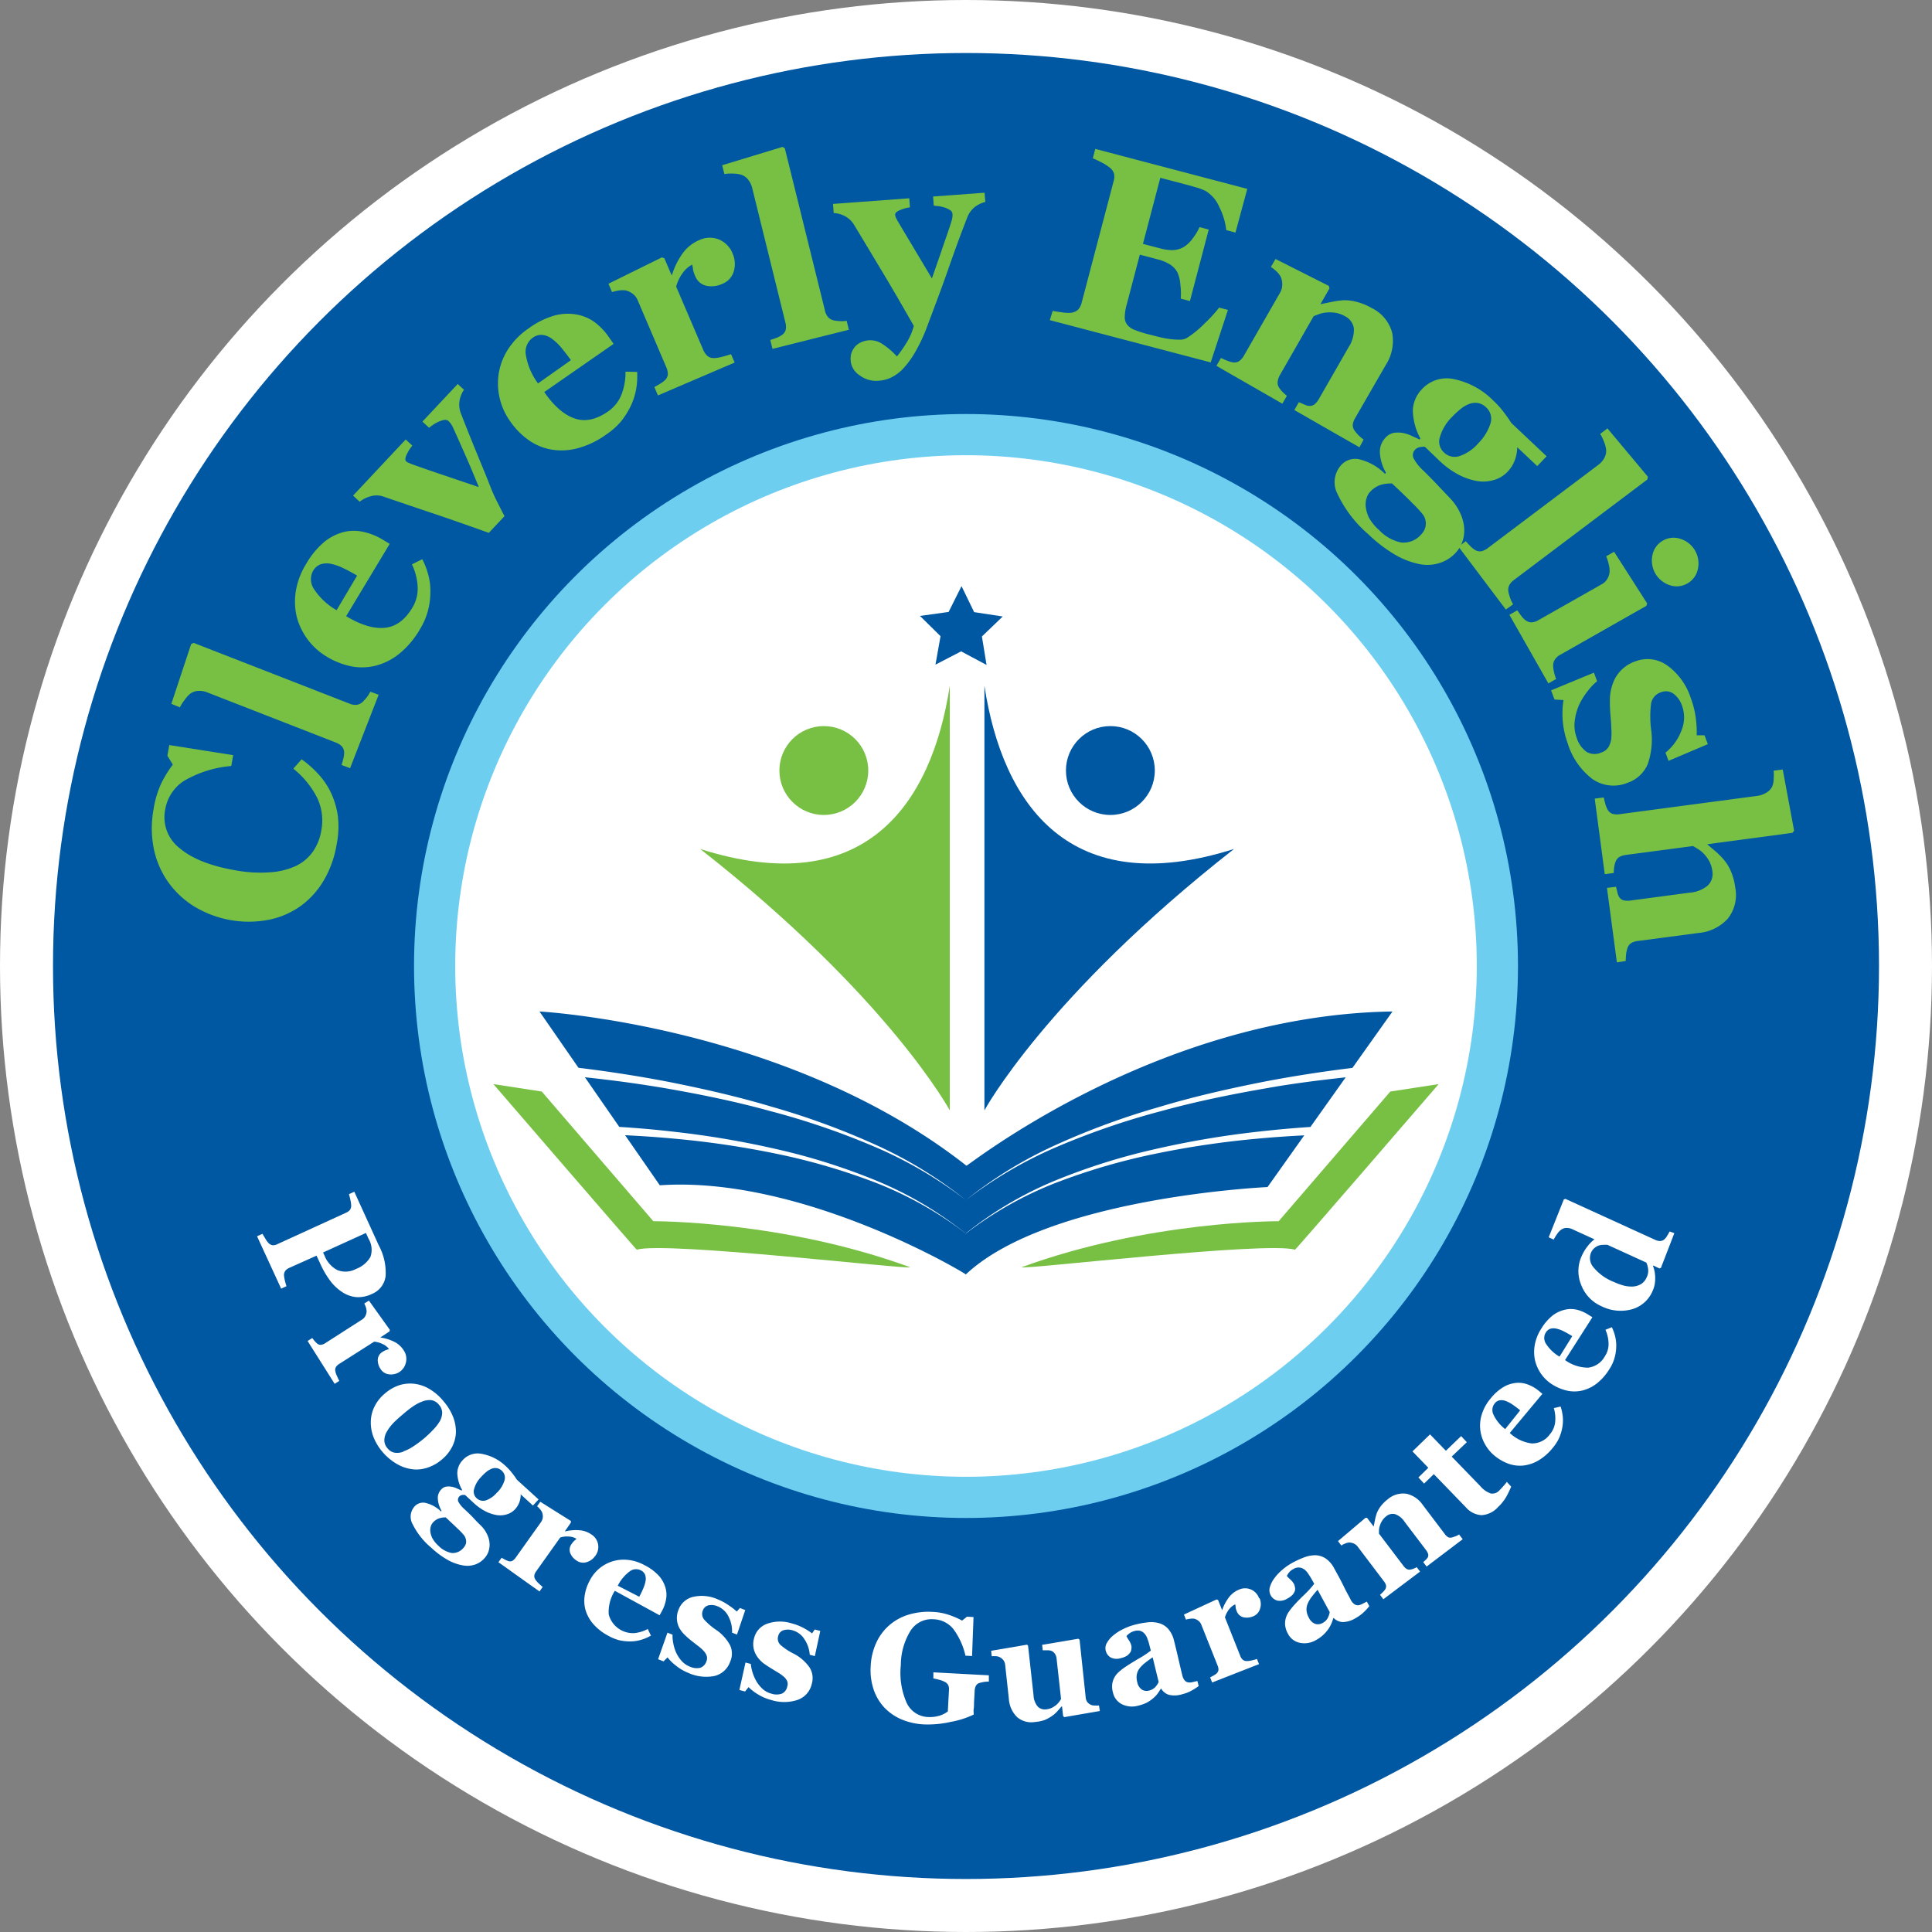 <svg id="Layer_1" data-name="Layer 1" xmlns="http://www.w3.org/2000/svg" viewBox="0 0 315.68 315.68"><rect x="0" y="0" width="315.68" height="315.68" fill="#808080" stroke="none"/><defs><style>.cls-1{fill:#fff;}.cls-2{fill:#0057a2;}.cls-3{fill:#78c044;}.cls-4{fill:#6ecef0;}</style></defs><circle class="cls-1" cx="157.84" cy="157.84" r="157.84"/><circle class="cls-2" cx="157.84" cy="157.84" r="149.18"/><path class="cls-3" d="M55,138a17,17,0,0,1-2,5.69A13.94,13.94,0,0,1,49.18,148,13.6,13.6,0,0,1,44,150.27a17.19,17.19,0,0,1-12.28-2.17,14.76,14.76,0,0,1-4.33-4.1,14.41,14.41,0,0,1-2.29-5.48,17.14,17.14,0,0,1,0-6.35A15.6,15.6,0,0,1,26.35,128a18.63,18.63,0,0,1,1.89-3.07l-.89-1.44.31-1.75,10.44,1.65-.31,1.77a18.44,18.44,0,0,0-7.64,2.38A6.9,6.9,0,0,0,27,132.24a6.38,6.38,0,0,0,2.33,6.33q3,2.55,9,3.61a22.35,22.35,0,0,0,5.93.34,11.92,11.92,0,0,0,4.18-1.07,7.26,7.26,0,0,0,2.73-2.36,8.46,8.46,0,0,0,1.33-3.39,8.63,8.63,0,0,0-.65-5.28,14.42,14.42,0,0,0-3.92-4.82l1.35-1.54a17.31,17.31,0,0,1,2.82,2.52,11.92,11.92,0,0,1,2,3,13.52,13.52,0,0,1,1.11,3.81A14.83,14.83,0,0,1,55,138Z"/><path class="cls-3" d="M61.87,113.52l-4.67,12L55.81,125c.1-.34.2-.68.28-1a3.88,3.88,0,0,0,.14-.9A1.63,1.63,0,0,0,55.9,122a2.64,2.64,0,0,0-1-.66l-21.07-8.22a3.37,3.37,0,0,0-1.46-.23,2.43,2.43,0,0,0-1.25.43,5,5,0,0,0-.92,1,6.66,6.66,0,0,0-.8,1.26L28,115l3.24-9.78.41-.17,25.43,9.91a2.42,2.42,0,0,0,1.24.2,1.78,1.78,0,0,0,1-.54c.21-.21.41-.44.61-.68a5.87,5.87,0,0,0,.58-.92Z"/><path class="cls-3" d="M69,91.37A12.36,12.36,0,0,1,70,94a10.31,10.31,0,0,1,.32,2.88,12,12,0,0,1-.42,3,11.6,11.6,0,0,1-1.32,3,14.46,14.46,0,0,1-3.42,4,10.14,10.14,0,0,1-3.85,1.91,9.28,9.28,0,0,1-4,.07,12.79,12.79,0,0,1-4-1.61,10.78,10.78,0,0,1-3-2.71,11,11,0,0,1-1.79-3.62,10.67,10.67,0,0,1-.2-4.21,12,12,0,0,1,1.67-4.51,13.56,13.56,0,0,1,3-3.66,8.4,8.4,0,0,1,3.21-1.62,7,7,0,0,1,3.23,0,10.28,10.28,0,0,1,3.11,1.26l1.14.68-7.12,11.82q3.59,2.16,6.28,1.9c1.81-.16,3.31-1.25,4.52-3.26a6,6,0,0,0,.88-3.49,9.79,9.79,0,0,0-.93-3.62ZM58.35,94.05c-.7-.42-1.44-.82-2.21-1.19a8.74,8.74,0,0,0-2-.72,3.34,3.34,0,0,0-1.74.06,2.41,2.41,0,0,0-1.2,1,2.84,2.84,0,0,0,.07,3A10.77,10.77,0,0,0,55,99.7Z"/><path class="cls-3" d="M75.81,63.68a4.7,4.7,0,0,0-.72,1.78,4,4,0,0,0,.27,2.22c.79,2.06,1.62,4.11,2.46,6.16s1.66,4,2.43,6c.24.59.56,1.32,1,2.18s.81,1.64,1.19,2.31l-2.57,2.74q-5.58-2-9.34-3.26t-8-2.71a3.4,3.4,0,0,0-2,0,4.78,4.78,0,0,0-1.76.88l-1.08-1,8.6-9.17,1.08,1a6.66,6.66,0,0,0-.89,1.4c-.29.59-.32,1-.1,1.19a1.14,1.14,0,0,0,.32.19l.54.23q1.58.58,4.61,1.61l6.39,2.16c-.62-1.5-1.23-3-1.84-4.39s-1.42-3.22-2.4-5.39a3.41,3.41,0,0,0-.44-.71l-.27-.3a.86.86,0,0,0-.72-.18,3.59,3.59,0,0,0-.93.3,5.75,5.75,0,0,0-.89.5c-.27.19-.48.34-.64.47l-1.09-1,5.77-6.15Z"/><path class="cls-3" d="M104.11,60.77a12.59,12.59,0,0,1-.16,2.79,11.22,11.22,0,0,1-.88,2.76,13.2,13.2,0,0,1-1.6,2.54A11.8,11.8,0,0,1,99.05,71a14.12,14.12,0,0,1-4.77,2.27,10.15,10.15,0,0,1-4.29.17,9.22,9.22,0,0,1-3.7-1.59,12.44,12.44,0,0,1-3-3.11,10.67,10.67,0,0,1-1.65-3.71,10.52,10.52,0,0,1-.15-4A10.39,10.39,0,0,1,83,57.09a12.05,12.05,0,0,1,3.37-3.43,13.37,13.37,0,0,1,4.25-2.11,8.32,8.32,0,0,1,3.59-.16,7.08,7.08,0,0,1,3,1.29A10.32,10.32,0,0,1,99.5,55.1l.76,1.09L88.93,64.06q2.38,3.43,4.95,4.31c1.72.59,3.53.21,5.46-1.13a6,6,0,0,0,2.23-2.83,9.83,9.83,0,0,0,.63-3.68ZM93.28,58.85c-.46-.67-1-1.34-1.53-2a8.62,8.62,0,0,0-1.55-1.48,3.19,3.19,0,0,0-1.61-.65,2.31,2.31,0,0,0-1.53.46,2.83,2.83,0,0,0-1.15,2.74,10.8,10.8,0,0,0,2,4.73Z"/><path class="cls-3" d="M119.71,41.43a4.21,4.21,0,0,1,.19,2.88A3.11,3.11,0,0,1,118,46.39a4.16,4.16,0,0,1-2.61.3,2.57,2.57,0,0,1-1.82-1.63,4.47,4.47,0,0,1-.34-1.06c0-.27-.09-.52-.13-.76a4.33,4.33,0,0,0-1.56,1.38,6.57,6.57,0,0,0-1.06,2.21l4.41,10.3a2.77,2.77,0,0,0,.67,1,1.57,1.57,0,0,0,1,.38,5.37,5.37,0,0,0,1.49-.23c.66-.17,1.12-.31,1.4-.41l.59,1.37L107.5,64.61l-.58-1.37.9-.51a4.92,4.92,0,0,0,.74-.53,1.54,1.54,0,0,0,.56-1,2.71,2.71,0,0,0-.26-1.22l-4.67-10.93a2.49,2.49,0,0,0-.84-1.07,3,3,0,0,0-1.13-.53,3.81,3.81,0,0,0-1,0,6.83,6.83,0,0,0-1.22.28l-.58-1.37,8.74-4.31.4.16,1.16,2.72.08,0a12,12,0,0,1,1.74-3.53,6.42,6.42,0,0,1,2.67-2.15,4.07,4.07,0,0,1,3.27-.12A4.16,4.16,0,0,1,119.71,41.43Z"/><path class="cls-3" d="M138.7,53.88,126.22,57l-.36-1.45c.34-.11.67-.22,1-.34a3.7,3.7,0,0,0,.82-.42,1.52,1.52,0,0,0,.7-.9,2.64,2.64,0,0,0-.06-1.23l-5.43-22a3.42,3.42,0,0,0-.66-1.32,2.36,2.36,0,0,0-1.06-.77,4.58,4.58,0,0,0-1.32-.2,6.88,6.88,0,0,0-1.49.07L118,27l9.86-3,.38.24,6.55,26.49a2.54,2.54,0,0,0,.55,1.13,1.84,1.84,0,0,0,1,.51,6.64,6.64,0,0,0,.92.1,4.56,4.56,0,0,0,1.08-.05Z"/><path class="cls-3" d="M161,33a4.6,4.6,0,0,0-1.73.83A4.07,4.07,0,0,0,158,35.65c-1,2.56-2,5.28-3,8.16s-2.18,6-3.44,9.35a27.69,27.69,0,0,1-2.12,4.54,14.62,14.62,0,0,1-2,2.67,6.87,6.87,0,0,1-1.84,1.32,5.48,5.48,0,0,1-1.91.51,4.46,4.46,0,0,1-3.2-.85A3.19,3.19,0,0,1,139,59a4.16,4.16,0,0,1,.05-1.07,3,3,0,0,1,.49-1.06,2.57,2.57,0,0,1,.95-.84,3.75,3.75,0,0,1,1.51-.43,3.56,3.56,0,0,1,2.23.64,12.08,12.08,0,0,1,2.32,2,18.66,18.66,0,0,0,1.51-2.14,9.88,9.88,0,0,0,1.25-2.85q-2.79-4.91-4.94-8.5t-4.81-8a3.87,3.87,0,0,0-1.48-1.42,4.4,4.4,0,0,0-1.86-.52l-.11-1.49,12.46-.92.11,1.48a5.92,5.92,0,0,0-1.57.43c-.59.23-.87.5-.85.8a1.29,1.29,0,0,0,.09.35,6,6,0,0,0,.26.54c.53.91,1.29,2.18,2.26,3.8l3.4,5.7c.69-2,1.29-3.69,1.77-5.12s1-2.83,1.42-4.22a3.31,3.31,0,0,0,.17-.82,2.54,2.54,0,0,0,0-.4.81.81,0,0,0-.4-.61,4,4,0,0,0-.88-.42,6.79,6.79,0,0,0-1-.23c-.31,0-.58-.07-.78-.08l-.11-1.49,8.41-.62Z"/><path class="cls-3" d="M201.87,38l-1.51-.4a10.68,10.68,0,0,0-1.12-3.74A5.55,5.55,0,0,0,197,31.21a8.27,8.27,0,0,0-1.6-.6c-.7-.21-1.28-.37-1.74-.49l-4.07-1.07-2.84,10.8,2.88.75a7.28,7.28,0,0,0,2,.27,3.89,3.89,0,0,0,1.87-.56A5.19,5.19,0,0,0,194.85,39,9.55,9.55,0,0,0,196,37.11l1.5.4-3.07,11.68-1.5-.39a11,11,0,0,0-.06-2.24,6.09,6.09,0,0,0-.46-2,3.44,3.44,0,0,0-1.29-1.38,7.24,7.24,0,0,0-2-.81l-2.88-.76-2.12,8.08a8.08,8.08,0,0,0-.34,2.05,2,2,0,0,0,.4,1.32,2.9,2.9,0,0,0,1.22.85,18.5,18.5,0,0,0,2.31.73l1.66.42a17.07,17.07,0,0,0,1.73.33,11.64,11.64,0,0,0,1.63.11,2.36,2.36,0,0,0,1.22-.29,16.8,16.8,0,0,0,2.91-2.39,22.27,22.27,0,0,0,2.34-2.56l1.44.38-2.82,8.58-26.28-6.91L172,50.8c.37.07.89.15,1.54.24a6.29,6.29,0,0,0,1.41.07,2,2,0,0,0,1.22-.53,2.68,2.68,0,0,0,.58-1.17l5.2-19.76a2.68,2.68,0,0,0,.09-1.23,2,2,0,0,0-.82-1.11,7.32,7.32,0,0,0-1.33-.82c-.58-.29-1-.5-1.33-.62l.4-1.54,24.84,6.53Z"/><path class="cls-3" d="M222.13,73.09,211.49,67l.74-1.29.87.38a2.44,2.44,0,0,0,.83.24,1.32,1.32,0,0,0,.85-.26,3.21,3.21,0,0,0,.79-1l4.75-8.28a5.3,5.3,0,0,0,.9-3.11,2.63,2.63,0,0,0-1.44-2,4.64,4.64,0,0,0-1.44-.55,6.15,6.15,0,0,0-1.56-.07,4.66,4.66,0,0,0-1.24.26c-.35.13-.65.24-.9.35l-5.45,9.51a3,3,0,0,0-.42,1.14,1.43,1.43,0,0,0,.22,1,3.52,3.52,0,0,0,.55.69,6.4,6.4,0,0,0,.73.66l-.74,1.29-10.77-6.18.74-1.29c.31.15.63.29.95.42a5.22,5.22,0,0,0,.87.27,1.46,1.46,0,0,0,1.13-.16,2.68,2.68,0,0,0,.82-.94l5.91-10.3a2.58,2.58,0,0,0,.33-1.24,3,3,0,0,0-.24-1.3,3.43,3.43,0,0,0-.61-.81,6.6,6.6,0,0,0-1-.81l.75-1.3,8.71,4.39.11.42-1.47,2.56.07,0,1.81-.37a13.87,13.87,0,0,1,1.89-.26,7.59,7.59,0,0,1,2.13.26,9.59,9.59,0,0,1,2.44,1,6.29,6.29,0,0,1,3.39,4.12,7.27,7.27,0,0,1-1.05,5.18l-5,8.67a2.8,2.8,0,0,0-.41,1.16,1.64,1.64,0,0,0,.37,1,8.39,8.39,0,0,0,.56.65,5.81,5.81,0,0,0,.85.72Z"/><path class="cls-3" d="M251.18,76.16l-3.27-3.08a6.24,6.24,0,0,1-.43,2.2,5.49,5.49,0,0,1-1.13,1.78,4.94,4.94,0,0,1-2.36,1.4,6.11,6.11,0,0,1-2.82.11,10.5,10.5,0,0,1-3-1.09,14.13,14.13,0,0,1-2.95-2.17L232.82,73a3,3,0,0,0-.8.06,1.33,1.33,0,0,0-.74.36,1.26,1.26,0,0,0-.34,1.4,7.14,7.14,0,0,0,1.62,2.06c.88.87,1.76,1.76,2.63,2.69s1.5,1.57,1.89,2a8.63,8.63,0,0,1,1.38,2,7.34,7.34,0,0,1,.72,2.18,5.76,5.76,0,0,1-.12,2.4,5.3,5.3,0,0,1-1.31,2.28A6,6,0,0,1,235.2,92a6.62,6.62,0,0,1-3.28.17A13,13,0,0,1,228,90.67a23.36,23.36,0,0,1-4.46-3.41,19.89,19.89,0,0,1-5-6.55,4.16,4.16,0,0,1,.65-4.77,3.09,3.09,0,0,1,2.91-.89,8.79,8.79,0,0,1,4.2,2.38l.17-.18a7.27,7.27,0,0,1-1-3.23,3.32,3.32,0,0,1,.91-2.5,2.48,2.48,0,0,1,1.3-.78,4.42,4.42,0,0,1,1.5,0,5.59,5.59,0,0,1,1.46.47c.52.24,1,.44,1.3.61l.15-.16a10,10,0,0,1-1.24-4.59,5.25,5.25,0,0,1,1.52-3.51,5.5,5.5,0,0,1,5.3-1.59,12.65,12.65,0,0,1,6.34,3.5,14.64,14.64,0,0,1,1.79,2c.52.7.9,1.25,1.15,1.65l5.76,5.43Zm-18.91,11.1a2.47,2.47,0,0,0,.16-3.27,20.2,20.2,0,0,0-1.65-1.77Q229.6,81,227.45,79a5.66,5.66,0,0,0-1.86.23,4,4,0,0,0-1.73,1.15,2.5,2.5,0,0,0-.56,1,3.41,3.41,0,0,0-.14,1.45,5.75,5.75,0,0,0,.52,1.76,7.93,7.93,0,0,0,1.7,2.06,6.77,6.77,0,0,0,3.62,2A3.82,3.82,0,0,0,232.27,87.26Zm9.28-14.84a8,8,0,0,0,2-3.27,2.51,2.51,0,0,0-.75-2.61,2.6,2.6,0,0,0-1.27-.68,2.71,2.71,0,0,0-1.45.14,4.94,4.94,0,0,0-1.46.86,15.41,15.41,0,0,0-1.4,1.3,7.6,7.6,0,0,0-1.93,3.2,2.39,2.39,0,0,0,.63,2.55,2.5,2.5,0,0,0,2.53.62A7,7,0,0,0,241.55,72.42Z"/><path class="cls-3" d="M246.05,99.6l-7.74-10.27,1.19-.9c.24.27.47.53.71.77a3.72,3.72,0,0,0,.7.59,1.55,1.55,0,0,0,1.1.29,2.69,2.69,0,0,0,1.11-.54l18.07-13.61a3.24,3.24,0,0,0,.95-1.11,2.39,2.39,0,0,0,.3-1.29,4.85,4.85,0,0,0-.33-1.29,6.71,6.71,0,0,0-.65-1.34l1.19-.9,6.61,7.9-.08.44-21.8,16.42a2.41,2.41,0,0,0-.81.95,1.72,1.72,0,0,0-.07,1.13,6.35,6.35,0,0,0,.26.89,4.57,4.57,0,0,0,.48,1Z"/><path class="cls-3" d="M253,111.67l-6.37-11.21,1.29-.74c.2.29.4.58.61.86a3.58,3.58,0,0,0,.61.66,1.64,1.64,0,0,0,1.06.45,2.43,2.43,0,0,0,1.19-.37l10.33-5.86a2.33,2.33,0,0,0,.93-.91,2.49,2.49,0,0,0,.35-1.13,3.82,3.82,0,0,0-.14-1.2,6.73,6.73,0,0,0-.42-1.33l1.3-.73,5.4,8.44L269,99l-14.09,8a2.32,2.32,0,0,0-.91.87,1.82,1.82,0,0,0-.21,1.13,5.61,5.61,0,0,0,.16.94,5.43,5.43,0,0,0,.32,1ZM275.7,95.34a3.47,3.47,0,0,1-2.89.27,4.22,4.22,0,0,1-2.8-4.94,3.45,3.45,0,0,1,1.71-2.34,3.49,3.49,0,0,1,2.9-.27,4.21,4.21,0,0,1,2.8,4.94A3.49,3.49,0,0,1,275.7,95.34Z"/><path class="cls-3" d="M256.13,121.39a14.19,14.19,0,0,1-.66-7L254,114.3l-.56-1.5,7-2.89.52,1.4a9.31,9.31,0,0,0-1.59,1.68,11,11,0,0,0-1.38,2.25,9.25,9.25,0,0,0-.69,2.59,5.79,5.79,0,0,0,.32,2.7,4.41,4.41,0,0,0,1.64,2.34,2.68,2.68,0,0,0,2.41.08,2.14,2.14,0,0,0,1.13-.85,3.7,3.7,0,0,0,.47-1.37,10.59,10.59,0,0,0,0-1.88c0-.66-.09-1.47-.16-2.43a24.74,24.74,0,0,1-.05-2.52,8.25,8.25,0,0,1,.53-2.38,5.79,5.79,0,0,1,1.29-2,5.9,5.9,0,0,1,2.31-1.45,5.52,5.52,0,0,1,5.21.65,10.51,10.51,0,0,1,3.86,5.33,14.3,14.3,0,0,1,.83,3.34,17.34,17.34,0,0,1,.14,2.75l1.28,0,.54,1.45-6.42,2.73-.5-1.34a8.38,8.38,0,0,0,2.59-3.57,5.56,5.56,0,0,0,.15-4,4.09,4.09,0,0,0-1.47-2.09,2.13,2.13,0,0,0-2-.21,2.35,2.35,0,0,0-1.64,2,17.17,17.17,0,0,0,0,3.9,12.12,12.12,0,0,1-.55,5.9,5.5,5.5,0,0,1-3.29,3,6,6,0,0,1-5.78-.66A11.67,11.67,0,0,1,256.13,121.39Z"/><path class="cls-3" d="M264.19,157.25l-1.62-12.17,1.48-.19c.06.26.14.58.23.94a2.27,2.27,0,0,0,.31.78,1.26,1.26,0,0,0,.73.51,3.48,3.48,0,0,0,1.27,0l9.47-1.26a5.19,5.19,0,0,0,3-1.19,2.65,2.65,0,0,0,.73-2.35,4.72,4.72,0,0,0-.44-1.48,5.52,5.52,0,0,0-.89-1.27,4.66,4.66,0,0,0-1-.83c-.32-.2-.59-.37-.83-.5l-10.87,1.44a3.27,3.27,0,0,0-1.16.34,1.5,1.5,0,0,0-.62.78,3.18,3.18,0,0,0-.22.84,7.06,7.06,0,0,0-.08,1l-1.47.2-1.64-12.35,1.48-.19c.07.35.15.69.24,1a3.59,3.59,0,0,0,.32.86,1.56,1.56,0,0,0,.81.8,2.73,2.73,0,0,0,1.24.07l22.56-3a3.58,3.58,0,0,0,1.33-.48,2.35,2.35,0,0,0,1-1,3.33,3.33,0,0,0,.26-1.23,9.42,9.42,0,0,0,0-1.4l1.48-.19,1.86,10-.28.35L279,137.94V138l1.43,1.21a13.32,13.32,0,0,1,1.32,1.36,7.57,7.57,0,0,1,1.09,1.84,9.55,9.55,0,0,1,.68,2.55,6.24,6.24,0,0,1-1.23,5.17,7.29,7.29,0,0,1-4.74,2.31l-9.91,1.31a2.68,2.68,0,0,0-1.16.38,1.59,1.59,0,0,0-.6.92,5.09,5.09,0,0,0-.18.85,8.89,8.89,0,0,0-.06,1.12Z"/><path class="cls-1" d="M60.76,211.43a5.06,5.06,0,0,1-2.56.51,4.94,4.94,0,0,1-2.27-.81,7.78,7.78,0,0,1-2-1.89,14.75,14.75,0,0,1-1.61-2.78l-.6-1.29-4.47,2a1.71,1.71,0,0,0-.63.47,1.21,1.21,0,0,0-.21.8,6,6,0,0,0,.14.81c.09.37.18.67.26.91l-.87.4L42,202l.88-.4.49.81a3.23,3.23,0,0,0,.49.68,1.17,1.17,0,0,0,.7.38,1.58,1.58,0,0,0,.78-.19l11.21-5.13a1.86,1.86,0,0,0,.62-.44,1.23,1.23,0,0,0,.21-.8,5.2,5.2,0,0,0-.15-.95c-.08-.38-.16-.66-.21-.84l.87-.4,4,8.77a9.44,9.44,0,0,1,1.12,5A3.63,3.63,0,0,1,60.76,211.43Zm-2.57-4.1a4.54,4.54,0,0,0,2.33-1.94,3.5,3.5,0,0,0-.31-3l-.42-.93-7,3.19.22.47a4.51,4.51,0,0,0,2.12,2.41A3.64,3.64,0,0,0,58.19,207.33Z"/><path class="cls-1" d="M65.28,224.17a2.56,2.56,0,0,1-1.7.39,1.85,1.85,0,0,1-1.42-.91,2.51,2.51,0,0,1-.43-1.52,1.56,1.56,0,0,1,.79-1.25,3,3,0,0,1,.6-.3l.44-.15a2.62,2.62,0,0,0-1-.8,4,4,0,0,0-1.42-.41l-5.7,3.63a1.59,1.59,0,0,0-.53.49.9.9,0,0,0-.13.63,3,3,0,0,0,.28.86,8.08,8.08,0,0,0,.38.8l-.76.48-4.42-7,.76-.48c.12.16.25.33.39.49a3.57,3.57,0,0,0,.39.39.89.89,0,0,0,.64.23,1.62,1.62,0,0,0,.7-.27l6-3.85a1.46,1.46,0,0,0,.56-.6,1.78,1.78,0,0,0,.2-.73,2.36,2.36,0,0,0-.09-.6,3.71,3.71,0,0,0-.29-.7l.76-.48,3.42,4.78-.05.25-1.51,1,0,0a7.37,7.37,0,0,1,2.27.7,3.82,3.82,0,0,1,1.54,1.38,2.45,2.45,0,0,1,.39,1.93A2.52,2.52,0,0,1,65.28,224.17Z"/><path class="cls-1" d="M74.49,234.15a5.7,5.7,0,0,1-.67,2.36,6.61,6.61,0,0,1-1.66,2,6.78,6.78,0,0,1-2.29,1.29,5.55,5.55,0,0,1-2.48.27,6.72,6.72,0,0,1-2.57-.88,9,9,0,0,1-2.36-2,8.6,8.6,0,0,1-1.44-2.4,6.57,6.57,0,0,1-.43-2.54,5.75,5.75,0,0,1,.61-2.44,6.54,6.54,0,0,1,1.74-2.16,6.93,6.93,0,0,1,2.32-1.32,5.94,5.94,0,0,1,2.49-.22,6.28,6.28,0,0,1,2.46.87,8.59,8.59,0,0,1,2.28,2,8.88,8.88,0,0,1,1.58,2.63A6.61,6.61,0,0,1,74.49,234.15Zm-8.58,3a7.17,7.17,0,0,0,1.55-.77,18.22,18.22,0,0,0,1.84-1.36,17.27,17.27,0,0,0,1.43-1.36,7.5,7.5,0,0,0,1.11-1.4,2.93,2.93,0,0,0,.41-1.41,2,2,0,0,0-.51-1.3,2,2,0,0,0-1.26-.77A3.17,3.17,0,0,0,69,229a6.92,6.92,0,0,0-1.49.78A18,18,0,0,0,65.94,231c-.68.57-1.23,1.07-1.65,1.49a7.33,7.33,0,0,0-1.09,1.45,2.79,2.79,0,0,0-.4,1.4,2,2,0,0,0,.52,1.31,1.94,1.94,0,0,0,1.13.71A2.7,2.7,0,0,0,65.91,237.19Z"/><path class="cls-1" d="M87.08,246l-2-1.83a3.79,3.79,0,0,1-.23,1.33,3.56,3.56,0,0,1-.67,1.08,3,3,0,0,1-1.41.87,3.63,3.63,0,0,1-1.7.09,6.21,6.21,0,0,1-1.81-.63,8.4,8.4,0,0,1-1.8-1.28L76,244.28a1.44,1.44,0,0,0-.48,0,.77.77,0,0,0-.45.22.79.79,0,0,0-.19.85,4.42,4.42,0,0,0,1,1.23c.54.51,1.07,1,1.61,1.59s.92.94,1.15,1.17a4.75,4.75,0,0,1,.85,1.17,4.28,4.28,0,0,1,.46,1.31,3.53,3.53,0,0,1-.06,1.44,3.07,3.07,0,0,1-.77,1.39,3.64,3.64,0,0,1-1.52,1,4,4,0,0,1-2,.12,7.61,7.61,0,0,1-2.38-.85,13.91,13.91,0,0,1-2.72-2,12,12,0,0,1-3.1-3.91,2.51,2.51,0,0,1,.35-2.88,1.88,1.88,0,0,1,1.75-.57,5.37,5.37,0,0,1,2.55,1.4l.1-.1a4.47,4.47,0,0,1-.61-1.95,2,2,0,0,1,.53-1.51,1.43,1.43,0,0,1,.77-.48,2.76,2.76,0,0,1,.91,0,3.37,3.37,0,0,1,.88.27l.79.36.09-.1a6,6,0,0,1-.79-2.76,3.17,3.17,0,0,1,.89-2.12,3.29,3.29,0,0,1,3.18-1,7.59,7.59,0,0,1,3.86,2,9.38,9.38,0,0,1,1.09,1.2,11.68,11.68,0,0,1,.71,1L88,245Zm-11.31,6.86a1.66,1.66,0,0,0,.39-.77,1.77,1.77,0,0,0-.32-1.2,10.47,10.47,0,0,0-1-1.06c-.48-.46-1.16-1.1-2-1.89a3.34,3.34,0,0,0-1.12.16,2.46,2.46,0,0,0-1,.7,1.58,1.58,0,0,0-.33.62,2.06,2.06,0,0,0-.07.87,3.35,3.35,0,0,0,.33,1.06,4.81,4.81,0,0,0,1,1.23,4.05,4.05,0,0,0,2.21,1.18A2.31,2.31,0,0,0,75.77,252.86Zm5.47-9a4.73,4.73,0,0,0,1.2-2,1.52,1.52,0,0,0-.47-1.57,1.62,1.62,0,0,0-.78-.4,1.66,1.66,0,0,0-.87.1,3.13,3.13,0,0,0-.87.53,7.81,7.81,0,0,0-.83.8,4.46,4.46,0,0,0-1.14,1.94,1.45,1.45,0,0,0,.4,1.54,1.53,1.53,0,0,0,1.53.35A4.24,4.24,0,0,0,81.24,243.83Z"/><path class="cls-1" d="M97.23,254.26a2.53,2.53,0,0,1-1.42,1,1.88,1.88,0,0,1-1.66-.31,2.52,2.52,0,0,1-1-1.25,1.56,1.56,0,0,1,.27-1.45,3.13,3.13,0,0,1,.43-.51l.35-.3a2.46,2.46,0,0,0-1.19-.37,3.69,3.69,0,0,0-1.47.15l-3.92,5.51a1.64,1.64,0,0,0-.31.66.94.94,0,0,0,.12.62,3.2,3.2,0,0,0,.58.7c.3.28.52.48.66.59l-.52.74-6.71-4.78.52-.73.54.3a3.41,3.41,0,0,0,.51.22.87.87,0,0,0,.68,0,1.72,1.72,0,0,0,.55-.51l4.16-5.84a1.62,1.62,0,0,0,.29-.77,1.85,1.85,0,0,0-.09-.75,2.13,2.13,0,0,0-.31-.53,5.35,5.35,0,0,0-.53-.54l.52-.73,5,3.14,0,.26-1,1.46,0,0a7.54,7.54,0,0,1,2.36-.21,3.92,3.92,0,0,1,2,.7,2.4,2.4,0,0,1,.59,3.54Z"/><path class="cls-1" d="M106.36,267.25a7.19,7.19,0,0,1-1.55.67,6.19,6.19,0,0,1-1.72.28,8.18,8.18,0,0,1-1.81-.17,7.3,7.3,0,0,1-1.82-.72,8.63,8.63,0,0,1-2.52-1.95,6.24,6.24,0,0,1-1.26-2.26,5.68,5.68,0,0,1-.14-2.43,7.41,7.41,0,0,1,.85-2.47,6.21,6.21,0,0,1,6.21-3.32,7.29,7.29,0,0,1,2.77.89,8.16,8.16,0,0,1,2.29,1.71,5,5,0,0,1,1.06,1.9,4.1,4.1,0,0,1,.11,1.94,6.13,6.13,0,0,1-.67,1.91l-.38.7-7.32-4a6.44,6.44,0,0,0-1,3.84,4.09,4.09,0,0,0,4.23,3.07,5.85,5.85,0,0,0,2.15-.67Zm-1.91-6.35a13.36,13.36,0,0,0,.66-1.37,5.29,5.29,0,0,0,.38-1.24,2,2,0,0,0-.09-1,1.36,1.36,0,0,0-.67-.69,1.7,1.7,0,0,0-1.79.12,6.6,6.6,0,0,0-2,2.38Z"/><path class="cls-1" d="M112.44,273.33a7.6,7.6,0,0,1-2-1.18,7.29,7.29,0,0,1-1.37-1.34l-.65.65-.89-.35,1.53-4.34.83.33a6.06,6.06,0,0,0,.12,1.39,6.72,6.72,0,0,0,.46,1.52,5.4,5.4,0,0,0,.89,1.36,3.51,3.51,0,0,0,1.34.94,2.67,2.67,0,0,0,1.72.2,1.64,1.64,0,0,0,1-1.05,1.34,1.34,0,0,0,.07-.85,2.17,2.17,0,0,0-.43-.76,6.24,6.24,0,0,0-.83-.78l-1.16-.9a14.58,14.58,0,0,1-1.15-1A5,5,0,0,1,111,266a3.5,3.5,0,0,1-.12-3,3.32,3.32,0,0,1,2.38-2.08,6.34,6.34,0,0,1,4,.4,9.09,9.09,0,0,1,1.84,1,10.51,10.51,0,0,1,1.29,1l.51-.58.87.34-1.35,4-.81-.31a5.06,5.06,0,0,0-.56-2.6,3.39,3.39,0,0,0-1.76-1.69,2.52,2.52,0,0,0-1.53-.18,1.33,1.33,0,0,0-.91.82,1.45,1.45,0,0,0,.25,1.56,11,11,0,0,0,1.77,1.54,7.15,7.15,0,0,1,2.43,2.62,3.27,3.27,0,0,1,0,2.69,3.59,3.59,0,0,1-2.61,2.33A7.07,7.07,0,0,1,112.44,273.33Z"/><path class="cls-1" d="M126,277.77a7.74,7.74,0,0,1-2.17-.93,7.9,7.9,0,0,1-1.52-1.17l-.57.71-.93-.24,1-4.49.87.23a6.41,6.41,0,0,0,.28,1.37,7.07,7.07,0,0,0,.63,1.46,5.57,5.57,0,0,0,1,1.24,3.38,3.38,0,0,0,1.44.78,2.65,2.65,0,0,0,1.73,0,1.57,1.57,0,0,0,.87-1.16,1.23,1.23,0,0,0,0-.85,2,2,0,0,0-.51-.71,6.49,6.49,0,0,0-.91-.67l-1.26-.77q-.73-.45-1.26-.84a5.08,5.08,0,0,1-1-1.09,3.68,3.68,0,0,1-.56-1.35,3.58,3.58,0,0,1,.09-1.64,3.34,3.34,0,0,1,2.13-2.34,6.34,6.34,0,0,1,4-.06,8.71,8.71,0,0,1,1.94.75,10.74,10.74,0,0,1,1.4.89l.43-.64.91.24-.89,4.11-.83-.22a5.17,5.17,0,0,0-.86-2.52,3.34,3.34,0,0,0-1.94-1.47,2.51,2.51,0,0,0-1.54,0,1.28,1.28,0,0,0-.81.92,1.41,1.41,0,0,0,.42,1.51,10.26,10.26,0,0,0,2,1.33,7.16,7.16,0,0,1,2.71,2.32,3.29,3.29,0,0,1,.35,2.67,3.58,3.58,0,0,1-2.33,2.62A7,7,0,0,1,126,277.77Z"/><path class="cls-1" d="M161.58,274.75l-.68.05a6.92,6.92,0,0,0-.75.16,1,1,0,0,0-.69.49,1.87,1.87,0,0,0-.2.77l-.11,2c0,.41,0,.74-.05,1s0,.56,0,.93a14.41,14.41,0,0,1-3.71,1.19,17,17,0,0,1-4.45.42,10.89,10.89,0,0,1-3.52-.77,8.47,8.47,0,0,1-2.83-1.89,8,8,0,0,1-1.81-2.95,9.88,9.88,0,0,1-.51-3.93,10.11,10.11,0,0,1,.88-3.74,8.34,8.34,0,0,1,2.11-2.88,8.48,8.48,0,0,1,3.16-1.76,11.18,11.18,0,0,1,4-.46,9.39,9.39,0,0,1,2.73.52,12.32,12.32,0,0,1,2.05.9l.8-.64,1.07.06-.24,6.37-1.08-.06a11.48,11.48,0,0,0-2-4.38,4.32,4.32,0,0,0-3.22-1.57,4.07,4.07,0,0,0-3.75,1.87,10.78,10.78,0,0,0-1.59,5.63,12.13,12.13,0,0,0,.93,6.1,4,4,0,0,0,3.46,2.37,5.46,5.46,0,0,0,1.94-.22,4.25,4.25,0,0,0,1.35-.69l.19-3.54a1.69,1.69,0,0,0-.12-.75,1.3,1.3,0,0,0-.61-.56,3.8,3.8,0,0,0-.91-.33,9.14,9.14,0,0,0-.91-.21l0-1,9.06.49Z"/><path class="cls-1" d="M179.71,279.57l-5.8,1-.2-.15-.18-1.6h-.07l-.73.83a4.77,4.77,0,0,1-.88.76,6.69,6.69,0,0,1-1.12.62,6.27,6.27,0,0,1-1.6.33,3.57,3.57,0,0,1-2.95-.8,4.61,4.61,0,0,1-1.34-3l-.6-5.51a1.59,1.59,0,0,0-.27-.76,1.83,1.83,0,0,0-.55-.48,1.51,1.51,0,0,0-.66-.19,6.11,6.11,0,0,0-.72,0l-.09-.89,5.87-1,.16.17.9,8.14a3,3,0,0,0,.68,1.8,1.63,1.63,0,0,0,1.4.46,2.88,2.88,0,0,0,1.51-.63,3.12,3.12,0,0,0,.9-1.08l-.73-6.59a1.7,1.7,0,0,0-.24-.73,1.36,1.36,0,0,0-.52-.49,1.62,1.62,0,0,0-.65-.13l-.85,0-.1-.89,5.91-1,.21.17,1,9.45a1.54,1.54,0,0,0,.25.71,1.59,1.59,0,0,0,.56.45,1.39,1.39,0,0,0,.62.13,6.06,6.06,0,0,0,.74,0Z"/><path class="cls-1" d="M195.86,275.49a9.68,9.68,0,0,1-1.13.73,5.71,5.71,0,0,1-1.46.58,4.24,4.24,0,0,1-2.27.13,2.27,2.27,0,0,1-1.26-1l-.07,0a8.78,8.78,0,0,1-.6.9,4.92,4.92,0,0,1-.68.69,7,7,0,0,1-1,.68,6.81,6.81,0,0,1-1.42.5,3.7,3.7,0,0,1-2.57-.2,2.77,2.77,0,0,1-1.54-1.92,3.56,3.56,0,0,1-.13-1.37,3.07,3.07,0,0,1,.36-1.12,3.23,3.23,0,0,1,.67-.85,8.79,8.79,0,0,1,.91-.73c.65-.45,1.44-.94,2.37-1.49a15.57,15.57,0,0,0,2-1.32l-.3-1.15a7.29,7.29,0,0,0-.25-.77,2.42,2.42,0,0,0-.41-.77,1.6,1.6,0,0,0-.69-.51,1.64,1.64,0,0,0-1,0,2.34,2.34,0,0,0-.84.38,3.18,3.18,0,0,0-.49.45,4.24,4.24,0,0,0,.39.67,3,3,0,0,1,.41.9,1.48,1.48,0,0,1,0,.53,1.13,1.13,0,0,1-.18.57,2.38,2.38,0,0,1-.52.53,3.37,3.37,0,0,1-1,.4,2.26,2.26,0,0,1-1.65-.09,1.76,1.76,0,0,1-.84-1.13,1.69,1.69,0,0,1,.23-1.33,4.3,4.3,0,0,1,1.06-1.21,7.6,7.6,0,0,1,1.59-1,9.67,9.67,0,0,1,1.76-.67,14.77,14.77,0,0,1,2.16-.41,4.89,4.89,0,0,1,1.88.12,3.13,3.13,0,0,1,1.49.9,4.45,4.45,0,0,1,1,2c.23.9.49,2,.77,3.21s.48,2.05.58,2.44a1.91,1.91,0,0,0,.38.81,1,1,0,0,0,.61.33,1.66,1.66,0,0,0,.67-.05l.8-.18Zm-7.52-4.69c-.4.27-.8.56-1.19.87a5.25,5.25,0,0,0-.92.89,2.41,2.41,0,0,0-.47,1,2.83,2.83,0,0,0,.06,1.28,1.89,1.89,0,0,0,.78,1.25,1.48,1.48,0,0,0,1.15.14,2,2,0,0,0,1-.55,3.33,3.33,0,0,0,.57-.85Z"/><path class="cls-1" d="M205.81,261.14a2.43,2.43,0,0,1,.07,1.74,1.88,1.88,0,0,1-1.15,1.23,2.58,2.58,0,0,1-1.58.14,1.57,1.57,0,0,1-1.08-1,2.91,2.91,0,0,1-.18-.64c0-.16,0-.32-.07-.46a2.74,2.74,0,0,0-1,.81,4,4,0,0,0-.67,1.31l2.5,6.29a1.53,1.53,0,0,0,.39.61,1,1,0,0,0,.58.24,3.17,3.17,0,0,0,.91-.11,8,8,0,0,0,.85-.23l.34.84-7.66,3-.33-.83c.18-.1.37-.19.55-.3a2.62,2.62,0,0,0,.46-.3,1,1,0,0,0,.35-.59,1.66,1.66,0,0,0-.14-.74l-2.65-6.66a1.44,1.44,0,0,0-.49-.66,1.77,1.77,0,0,0-.67-.34,2.47,2.47,0,0,0-.62,0,3.6,3.6,0,0,0-.74.15l-.33-.83,5.34-2.47.24.1.66,1.66,0,0a7.45,7.45,0,0,1,1.11-2.1,3.93,3.93,0,0,1,1.64-1.26,2.41,2.41,0,0,1,3.29,1.42Z"/><path class="cls-1" d="M223.74,262.43a8.76,8.76,0,0,1-.91,1,6.4,6.4,0,0,1-1.27.93,4.28,4.28,0,0,1-2.16.68,2.22,2.22,0,0,1-1.48-.66l-.06,0a7.8,7.8,0,0,1-.36,1,5.51,5.51,0,0,1-.49.85,6.28,6.28,0,0,1-.78.89A5.89,5.89,0,0,1,215,268a3.71,3.71,0,0,1-2.54.44,2.78,2.78,0,0,1-2-1.47,3.69,3.69,0,0,1-.46-1.31,3.07,3.07,0,0,1,.07-1.17,3.35,3.35,0,0,1,.43-1,10.77,10.77,0,0,1,.7-.93c.52-.6,1.16-1.27,1.93-2a15.69,15.69,0,0,0,1.61-1.78l-.57-1c-.1-.17-.25-.4-.44-.68a2.71,2.71,0,0,0-.59-.65,1.71,1.71,0,0,0-.8-.32,1.57,1.57,0,0,0-1,.24,2.16,2.16,0,0,0-.72.57,3.22,3.22,0,0,0-.36.56,5.16,5.16,0,0,0,.54.55,3,3,0,0,1,.63.77,1.64,1.64,0,0,1,.15.51,1.19,1.19,0,0,1,0,.6,2.18,2.18,0,0,1-.37.64,3.44,3.44,0,0,1-.88.64,2.25,2.25,0,0,1-1.62.32,1.76,1.76,0,0,1-1.21-2.23,4.49,4.49,0,0,1,.74-1.44,7.66,7.66,0,0,1,1.28-1.36,9.77,9.77,0,0,1,1.54-1.09,16.54,16.54,0,0,1,2-.93,5.2,5.2,0,0,1,1.86-.36,3.17,3.17,0,0,1,1.66.51,4.39,4.39,0,0,1,1.43,1.65c.45.82,1,1.79,1.55,2.92s1,1.88,1.16,2.23a1.91,1.91,0,0,0,.57.68,1.06,1.06,0,0,0,.68.18,2,2,0,0,0,.63-.22c.27-.13.51-.26.73-.38Zm-8.45-2.67c-.32.36-.64.74-.94,1.13a5.15,5.15,0,0,0-.66,1.1,2.36,2.36,0,0,0-.21,1.12,2.93,2.93,0,0,0,.39,1.23,1.89,1.89,0,0,0,1.06,1,1.5,1.5,0,0,0,1.15-.14,2,2,0,0,0,.85-.79,3.29,3.29,0,0,0,.34-1Z"/><path class="cls-1" d="M239,251.5l-5.9,4.47-.55-.72.42-.39a1.94,1.94,0,0,0,.33-.4.78.78,0,0,0,.05-.54,2,2,0,0,0-.37-.68l-3.48-4.59a3.12,3.12,0,0,0-1.51-1.23,1.59,1.59,0,0,0-1.47.32,2.89,2.89,0,0,0-.64.67,3.53,3.53,0,0,0-.41.85,2.77,2.77,0,0,0-.15.75c0,.22,0,.42,0,.58l4,5.27a1.75,1.75,0,0,0,.53.5.81.81,0,0,0,.59.1,2,2,0,0,0,.51-.14,3.32,3.32,0,0,0,.54-.25l.54.72-6,4.52-.54-.72c.15-.13.3-.28.45-.43a3.9,3.9,0,0,0,.36-.41,1,1,0,0,0,.18-.66,1.7,1.7,0,0,0-.33-.68l-4.33-5.72a1.56,1.56,0,0,0-.61-.48,1.91,1.91,0,0,0-.77-.17,1.88,1.88,0,0,0-.6.15,3.26,3.26,0,0,0-.67.34l-.55-.72,4.49-3.8.26,0,1.08,1.42,0,0c.06-.3.13-.67.22-1.09a8.67,8.67,0,0,1,.3-1.11,4.66,4.66,0,0,1,.65-1.13,6,6,0,0,1,1.13-1.12,3.8,3.8,0,0,1,3.09-.9,4.37,4.37,0,0,1,2.62,1.8l3.64,4.81a1.77,1.77,0,0,0,.55.5,1,1,0,0,0,.66,0l.5-.16a4.18,4.18,0,0,0,.6-.3Z"/><path class="cls-1" d="M246.92,242.91a17,17,0,0,1-.78,1.62,7.45,7.45,0,0,1-1.38,1.73,3.9,3.9,0,0,1-2.7,1.31,3.66,3.66,0,0,1-2.53-1.27l-5.25-5.43-1.59,1.54-.93-1,1.62-1.58-2.59-2.68,2.87-2.78,2.59,2.68,2.49-2.4.93,1L237.2,238l4.69,4.84a3.86,3.86,0,0,0,1.71,1.19,1.56,1.56,0,0,0,1.45-.57c.16-.15.37-.38.63-.68a4.73,4.73,0,0,0,.52-.65Z"/><path class="cls-1" d="M255,229.82a7.92,7.92,0,0,1,.35,1.65,6.37,6.37,0,0,1-.07,1.74,7.83,7.83,0,0,1-.52,1.74,7.2,7.2,0,0,1-1.06,1.64,8.62,8.62,0,0,1-2.41,2.09,6.15,6.15,0,0,1-2.47.79,5.56,5.56,0,0,1-2.41-.33,7.63,7.63,0,0,1-2.25-1.32,6.45,6.45,0,0,1-1.55-1.9,6.1,6.1,0,0,1-.48-4.85,7.4,7.4,0,0,1,1.41-2.54,8,8,0,0,1,2.13-1.9,4.94,4.94,0,0,1,2.06-.67,4.24,4.24,0,0,1,1.93.27,6.15,6.15,0,0,1,1.74,1l.62.52-5.33,6.39a6.39,6.39,0,0,0,3.58,1.71,3.55,3.55,0,0,0,3-1.53,3.61,3.61,0,0,0,.84-2,5.9,5.9,0,0,0-.22-2.24Zm-6.61.62c-.38-.31-.78-.62-1.21-.91a5,5,0,0,0-1.14-.61,2,2,0,0,0-1-.12,1.38,1.38,0,0,0-.81.51,1.7,1.7,0,0,0-.23,1.78,6.44,6.44,0,0,0,1.94,2.42Z"/><path class="cls-1" d="M263.37,216.86a7.68,7.68,0,0,1,.56,1.59,6.34,6.34,0,0,1,.15,1.74,7.28,7.28,0,0,1-.3,1.79,6.71,6.71,0,0,1-.84,1.77,8.71,8.71,0,0,1-2.12,2.37,6.19,6.19,0,0,1-2.35,1.1,5.54,5.54,0,0,1-2.43,0,7.61,7.61,0,0,1-2.4-1,6.39,6.39,0,0,1-2.81-3.89,6.33,6.33,0,0,1-.06-2.54,7.3,7.3,0,0,1,1.07-2.7,8.28,8.28,0,0,1,1.87-2.16,5.21,5.21,0,0,1,2-.93,4.24,4.24,0,0,1,1.94,0,6.12,6.12,0,0,1,1.86.81l.68.42-4.47,7a6.46,6.46,0,0,0,3.76,1.24,3.6,3.6,0,0,0,2.77-1.9,3.52,3.52,0,0,0,.58-2.1,5.73,5.73,0,0,0-.51-2.19Zm-6.47,1.46q-.63-.39-1.32-.75a4.78,4.78,0,0,0-1.21-.46,2,2,0,0,0-1.05,0,1.41,1.41,0,0,0-.74.62,1.69,1.69,0,0,0,0,1.79,6.5,6.5,0,0,0,2.24,2.15Z"/><path class="cls-1" d="M273.58,201.49l-2.19,5.67-.24.1-1-.48-.06.07a5.44,5.44,0,0,1,.36,2,4.75,4.75,0,0,1-.42,2.08,5.19,5.19,0,0,1-3.38,3,7,7,0,0,1-5-.51,6.18,6.18,0,0,1-3.3-3.49,5.88,5.88,0,0,1,.11-4.74,7.33,7.33,0,0,1,1-1.63,5.56,5.56,0,0,1,1.07-1.06l-3.66-1.67a2,2,0,0,0-.86-.19,1.49,1.49,0,0,0-.77.19,2.37,2.37,0,0,0-.75.71,10,10,0,0,0-.63,1l-.81-.37,2.47-6.19.26-.09,14.68,6.7a1.92,1.92,0,0,0,.78.19,1.14,1.14,0,0,0,.67-.24,2.22,2.22,0,0,0,.49-.61c.18-.28.31-.52.41-.71Zm-4.6,4.8-6.33-2.89a6.36,6.36,0,0,0-.67,0,2.63,2.63,0,0,0-.77.12,2.12,2.12,0,0,0-.68.4,2,2,0,0,0-.57.77,2.3,2.3,0,0,0,.43,2.41,8.09,8.09,0,0,0,3.25,2.34,10.39,10.39,0,0,0,1.69.62,5,5,0,0,0,1.52.15,3,3,0,0,0,1.31-.41,2.37,2.37,0,0,0,.89-1.07,2.41,2.41,0,0,0,.26-1.25A3.64,3.64,0,0,0,269,206.29Z"/><circle class="cls-4" cx="157.84" cy="157.84" r="90.19"/><circle class="cls-1" cx="157.84" cy="157.84" r="83.46"/><path class="cls-3" d="M114.41,138.72c30.71,24.06,40.78,42.71,40.78,42.71V112.06C152.2,131.58,141.19,147.23,114.41,138.72Z"/><circle class="cls-3" cx="134.61" cy="125.9" r="7.26"/><path class="cls-2" d="M201.63,138.72c-30.71,24.06-40.78,42.71-40.78,42.71V112.06C163.84,131.58,174.85,147.23,201.63,138.72Z"/><circle class="cls-2" cx="181.43" cy="125.9" r="7.26"/><path class="cls-3" d="M80.62,177.14l7.9,1.21,18.23,21.19s21.18-.11,41.95,7.52c-.11.44-40.15-4.29-44.65-2.86C104.05,204.31,80.62,177.14,80.62,177.14Z"/><path class="cls-3" d="M235.07,177.14l-7.9,1.21-18.24,21.19s-21.17-.11-42,7.52c.11.44,40.15-4.29,44.66-2.86C211.64,204.31,235.07,177.14,235.07,177.14Z"/><path class="cls-2" d="M188.61,187.79a148.47,148.47,0,0,1,16.78-2.86c2.9-.33,5.82-.6,8.73-.79l5.76-8.11c-4.28.47-8.56,1-12.81,1.76-5.8,1-11.59,2.18-17.27,3.74a124.27,124.27,0,0,0-16.72,5.7,68.47,68.47,0,0,0-15.26,8.87,68.58,68.58,0,0,1,15.11-9.21,122.47,122.47,0,0,1,16.67-6.07c5.67-1.7,11.46-3,17.27-4.14,4.68-.89,9.38-1.61,14.11-2.19l6.55-9.22c-38.59.59-69.47,25.34-69.62,25.2-29.27-23-69.76-25.2-69.76-25.2l6.37,9.2q7.17.87,14.25,2.21c5.81,1.14,11.59,2.44,17.27,4.14a122.47,122.47,0,0,1,16.67,6.07,68.58,68.58,0,0,1,15.11,9.21,68.47,68.47,0,0,0-15.26-8.87,122.84,122.84,0,0,0-16.72-5.69c-5.68-1.57-11.47-2.75-17.27-3.75-4.31-.73-8.64-1.31-13-1.77l5.62,8.11q4.53.28,9,.8A148.47,148.47,0,0,1,127,187.79a102.09,102.09,0,0,1,16.21,5.13,59.53,59.53,0,0,1,14.58,8.63,59.66,59.66,0,0,1,14.57-8.63A102.53,102.53,0,0,1,188.61,187.79Z"/><path class="cls-2" d="M205.5,186.05a147.63,147.63,0,0,0-16.73,2.47,102.64,102.64,0,0,0-16.23,4.74,60,60,0,0,0-14.72,8.29,60,60,0,0,0-14.72-8.29,102.64,102.64,0,0,0-16.23-4.74,147.63,147.63,0,0,0-16.73-2.47c-2.66-.25-5.33-.43-8-.56l5.67,8.18c23.3-1.6,50,14.42,50,14.57,13.47-12.67,49.3-14.28,49.3-14.28l6-8.45C210.6,185.64,208.05,185.81,205.5,186.05Z"/><polygon class="cls-2" points="160.44 104 161.2 108.65 157.04 106.43 152.85 108.6 153.68 103.95 150.32 100.64 155 99.99 157.11 95.77 159.17 100.02 163.84 100.73 160.44 104"/></svg>